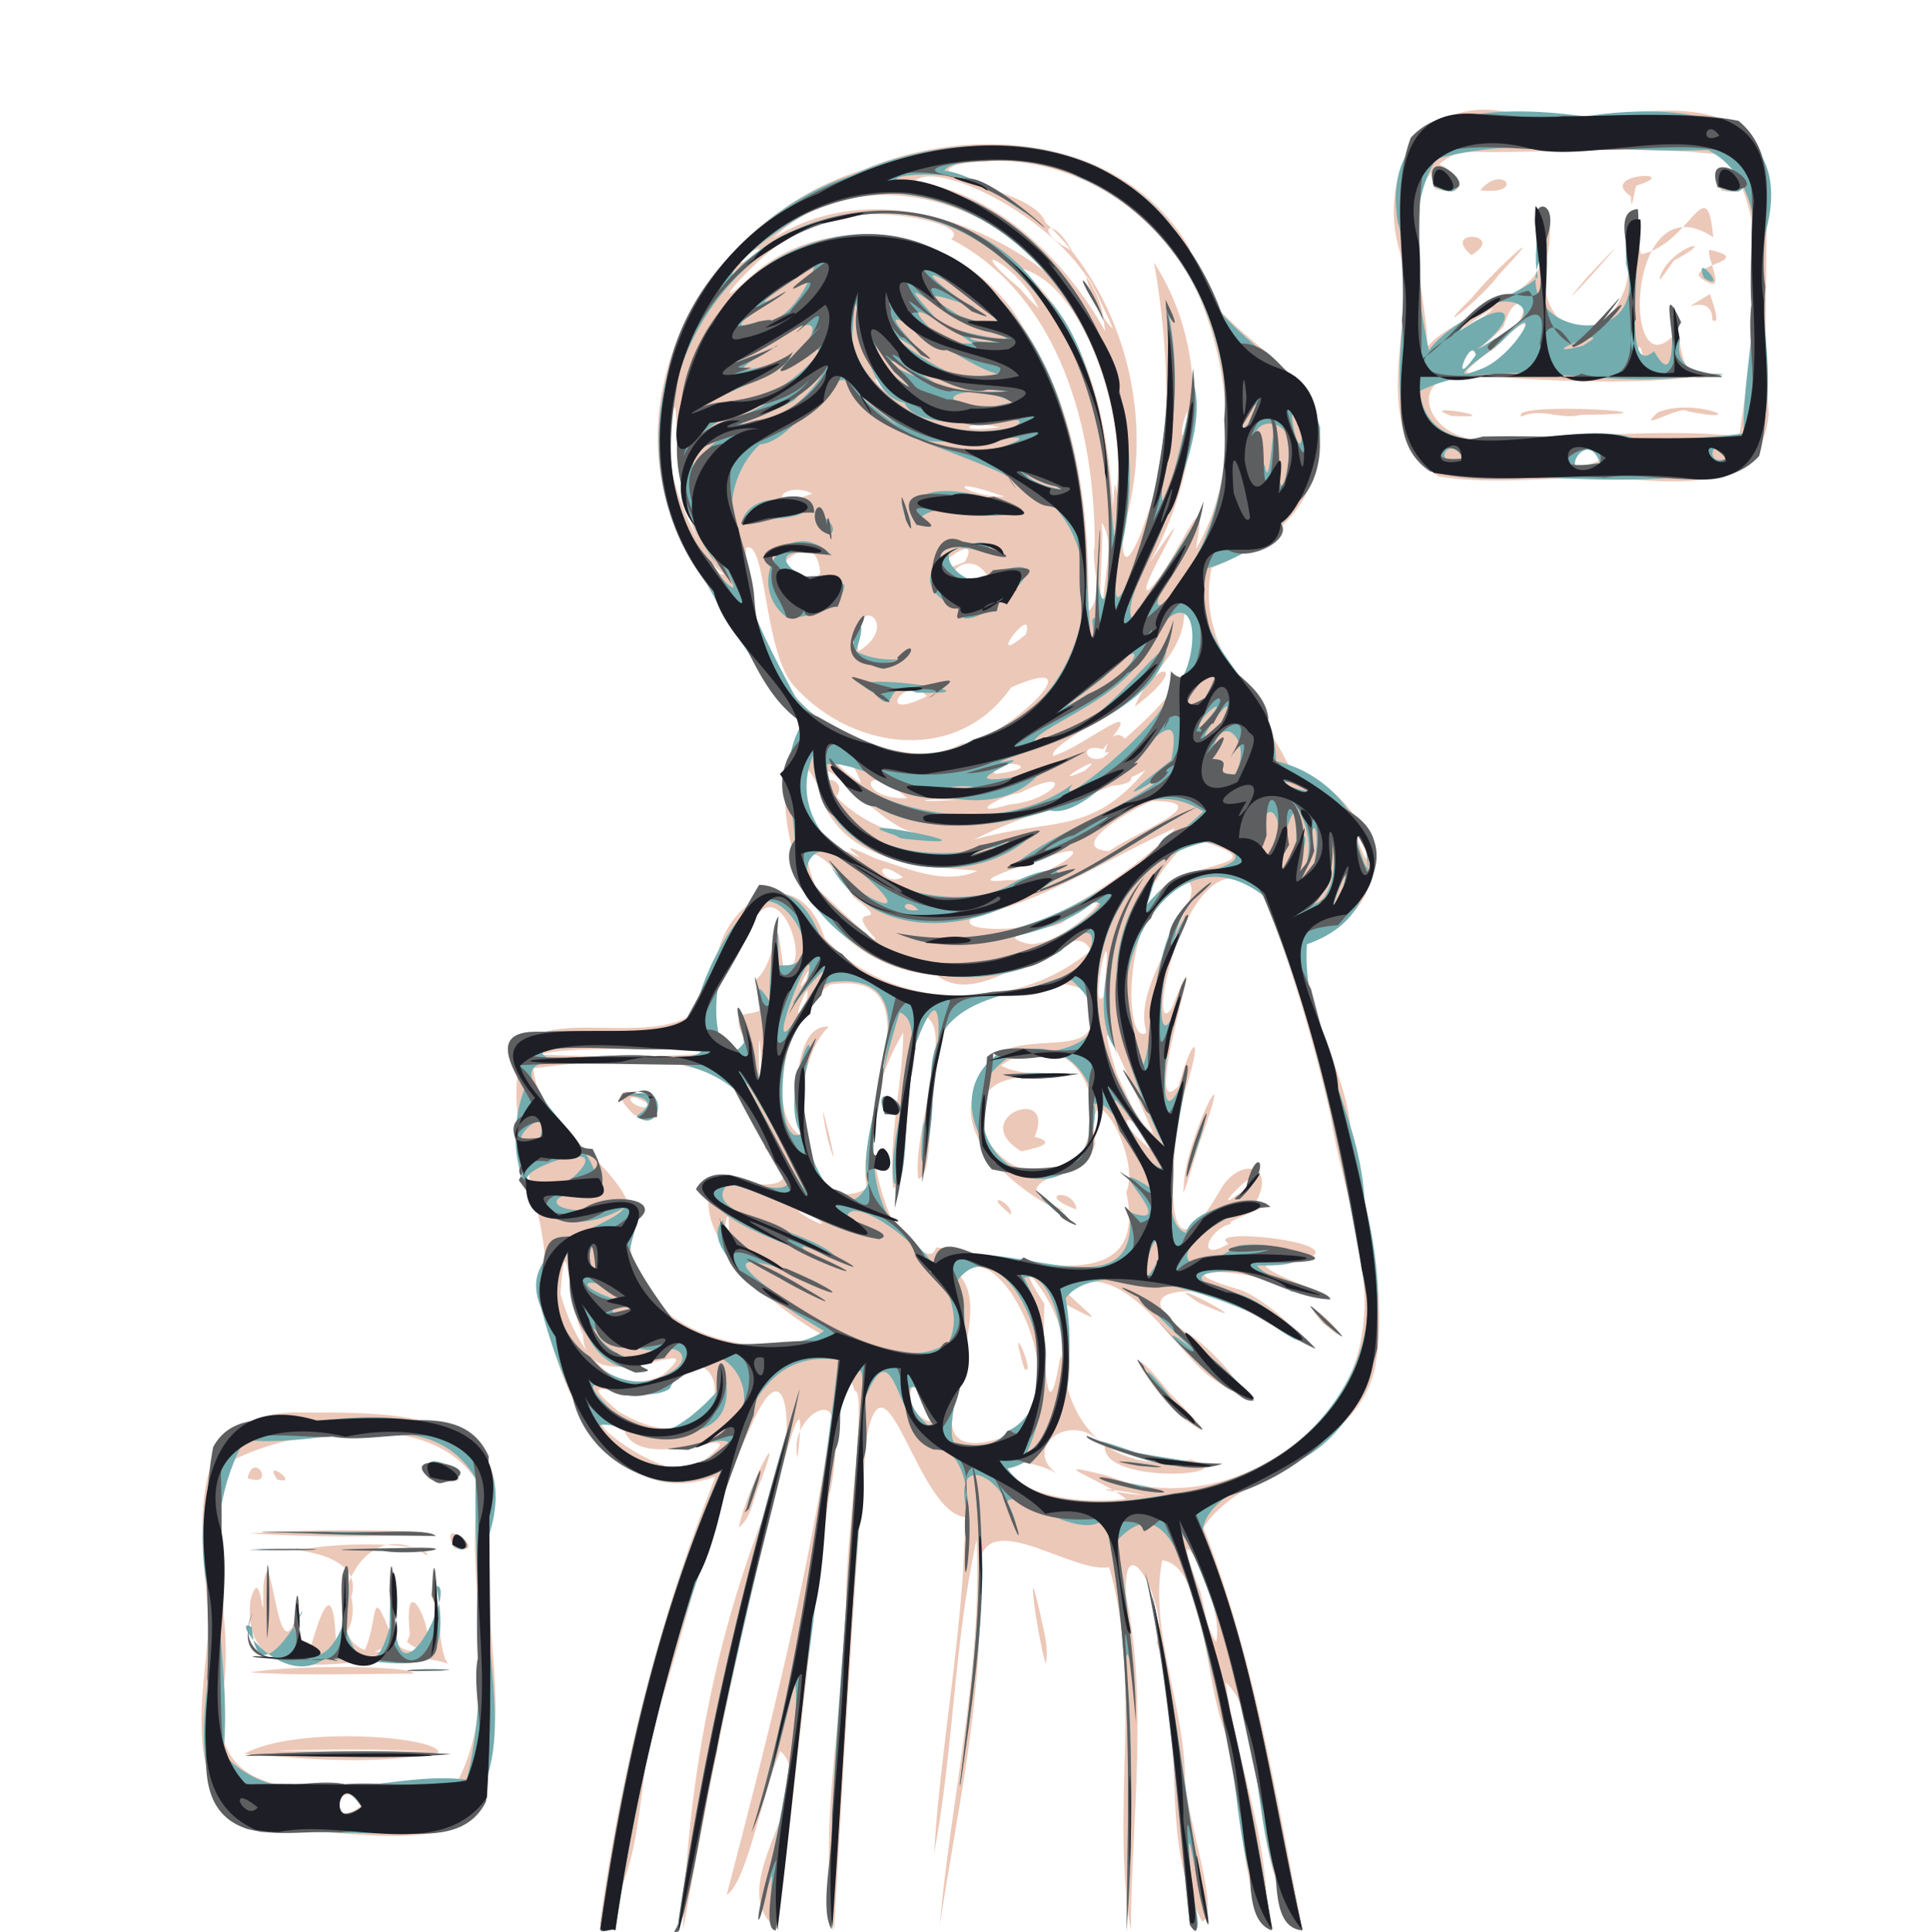<svg xmlns="http://www.w3.org/2000/svg" width="200" height="200.143" viewBox="0 0 52.917 52.954"><path d="M-1977.958 1626.406c.579-4.2 1.604-8.35 3.176-12.291-2.917 1.06-4.541-2.661-4.674-4.973.201-2.204-1.02-4.016-.743-6.163-.08-2.628 5.51.567 5.451-3.101.348-1.718 2.293-2.637 2.957-.525 1.819 2.027 5.259 2.072 7.29.34-.47-1.129-2.827 1.772-4.207.686-2.73-.203-4.269-2.694-4.164-5.22.089-1.276 1.016-1.733-.389-2.575-.973-2.06-2.75-3.773-3.051-6.096-.465-3.65 2.132-7.14 5.575-8.196 3.016-1.294 7.164-.922 8.955 2.153.319 2.545 3.79 2.96 3.55 5.499-.196 1.905-1.571 2.666-2.95 3.267-.466 2.172 1.362 3.784 2.155 5.497 2.344.716 3.333 3.889.473 4.61-.395 1.621 1.09 3.545 1.193 5.363.386 2.08 1.027 4.229.68 6.347-.413 2.452-3.867 3.001-4.72 4.494 1.38 3.542 1.998 7.31 2.712 11.026-1.57-1.776-.864-5.652-2.102-6.79.31 2.207 1.21 4.364 1.122 6.606-.902-1.49-.563-3.55-1.14-5.242-.571-1.376-.55-4.596-1.728-4.708-.364 1.931.62 3.987.627 5.993.056 1.118.992 3.767.467 3.904-1.232-2.315-.385-5.175-1.244-7.65.37-.925-.938-3.386-.84-1.302.614 3.035.146 6.134.133 9.197-.564-3.284.326-6.75-.594-9.957-1.092.21-3.836-2.032-3.55.47.092 3.14-.627 6.271-1.1 9.374.315-3.535 1.167-7.033 1.014-10.6-.624 2.837-.626 5.764-1.167 8.614.19-3.086.818-6.136.853-9.233-1.312-.107-2.18-4.88-2.706-2.162-.375 4.492-.63 8.992-.886 13.491-.461-3.07.325-6.157.328-9.239.015-1.546.58-5.64.238-5.549-.43-1.425-.46 2.22-.699 2.832-.537 3.966-.939 7.95-1.419 11.922-1.6-1.182 1.243-3.82.078-4.88-.498 1.146-.905 3.576-1.471 3.944 1.064-4.084 2.118-8.192 2.773-12.366.596-1.68-1.106-.801-.832.388.36-2.989-.682 1.218-.875 2.097-.887 3.588-1.615 7.214-2.265 10.853.125-4.058.872-8.133 2.424-11.892.672-1.073.574-4.553-.565-1.917-1.211 2.576-1.713 5.416-2.644 8.092-.495 1.83-.266 4.043-1.499 5.568zm16.902-7.755c.27-1.22-1.529-4.195-.43-1.369.125.459.162.962.43 1.369zm-2.477-3.925c-.588-.501-2.45-1.127-.481-.628 2.558 1.043 5.666-.462 6.71-2.955.865-2.29-.28-4.675-.622-6.963-.474-2.031-1.05-4.044-1.835-5.978-1.957-2.278-3.313 4.165-2.524 3.098 1.292-3.216-.975 3.378.203 2.103.419-1.515.67-1.357.167.144-.384 1.498-.777 5.804.989 2.682.529-.893 1.558-.676.931.413 1.134-.169-1.058.543-.619.535-.629.113-1.058 1.109-.101.557-.81-.53 4.233.063 1.638.528-2.361-.145 3.05 1.372.32.846-.792-.67-4.332-.884-1.635-.112 1.062.402 2.65 2.254.673.776-.744-.937-4.394-1.154-2.14.408.763.396 2.564 2.605.614 1.185-1.089-.874-2.392-3.372-3.965-2.357.64.663 1.281 1.043.036.392-.509 2.36.61 4.79 3.404 4.25 1.665.432-2.394.717-2.34-.371-.89-1.049-2.288.03-1.33.74-.925-.504-2.07-.338-.652.448.8.306 1.722.364 2.56.26zm1.855-2.014c-1.074-.638-2.33-2.982-.658-.894.042.054 1.451 1.44.658.894zm3.533-2.812c-.842-1.019.752.381.39.307zm-3.39-.553c-1.371-.896 1.709.713.379.168zm-.407-3.185c0-1.207 1.498-4.161.477-1.322-.057.093-.59 2.016-.477 1.322zm-1.042 8.48c-1.053-.244-1.835-.217 0 0zm-12.055-1.018c1.466-1.169-1.756.512-2.24-.762-2.038-1.042 1.516 1.978 2.24.762zm7.984-.533c2.599-.801.014-5.937-1.03-4.479 1.17 1.291-1.782 5.268 1.03 4.48zm.74-1.933c-.518-1.728.37.285 0 0zm-9.137 1.496c1.395-.748.251-2.523-.723-1.006-.677.703-2.827-.65-1.26.69.578.332 1.327.652 1.982.316zm6.492-.201c-.495-1.874-.87.195.27.177zm3.618-1.55c.511-1.095-1.723-3.534-.425-1.523-.036.87.028 3.894.425 1.523zm-10.882.426c1.5-1.34-2.134.912-2.193-1.114-.421-.752-.45-3.332-.617-1.114.33 1.21 1.269 2.988 2.81 2.228zm-1.683-.288c-1.1-1.143.611.149 0 0zm.207-.555c-.47-.904-.73-.74 0 0zm6.14-.112c-1.548-.715-4.282-3.138-3.146-4.49.906.285 2.667.516 1.287-.763-.454-3.036-4.185-2.452-6.354-2.198.106 1.84 3.232 2.93 2.643 4.698.169 2.48 3.077 3.28 5.221 2.77l.35-.017zm-5.45-6.168c-1.33-1.304 1.477-.249.322.03zm.51-.218c-.924-.663-.715.117 0 0zm7.758 3.846c1.804.117 5.927 1.717 5.221-1.516.453-.98-1.155-3.686-.85-1.318-.267.975-2.85.92-.868 1.813-.236.118-3.517-1.847-2.258-3.603.47-1.922 3.914.084 2.817-2.43-1.02-.514-2.278.202-3.385.486-1.18.986-.556 4.589-1.16 4.685-.167-1.336 1.043-4.178.15-4.467-.596 1.27-.303 4.577-.837 4.73-.135-1.41.285-3.041.276-4.27-1.099 1.851-1 3.597-.26 5.234.182.19 1.034 1.243 1.155.656zm2.064-.898c-.848-.666.038-.378 0 0zm1.795-.143c-1.202-.432-.07-.62 0 0zm-9.538.659c.046-1.181-.232.27 0 0zm2.448-.391c-1.44-.684.579.498 0 0zm1.353-.847c-.46-1.668 2.096-6.07-1.024-5.585-1.195.808-1.803 3.466-.817 4.137-.194-.956-.164-3.075.786-2.982-1.258 1.171-.901 5.46 1.055 4.43zm-1.105-1.434c-.424-2.143.529 1.849.023.105zm11.454 1.455c.66-.953-1.3 1.028 0 0zm-14.53.219c.68-.733-.68-.179 0 0zm9.925-.986c1.158-1.771-.305-3.918-2.074-2.623.707.44 3.152.12 1.088.347-3.117-.34-1.31 3.686.986 2.276zm-1.52-.268c-1.521-.916.97-1.874.367-.4.752.198-.194.353-.367.4zm3.57-.032c-.467-1.175-1.258-1.033 0 0zm.051-.453c-.443-.96-1.843-4.408-1.008-1.645.276.566.503 1.248 1.008 1.645zm-10.757-2.05c-.099-1.762-.063 1.798 0 0zm-.501-.636c-.576-1.15 1.124-.01.326-1.504.74-.574.496-2.493.788-.358.887.188-.176-2.99-.945-1.005-.898 1.23-1.671 3.223-.043 3.273zm-.72.464c-1.408-.131-4.446-.153-4.81.056 1.602.06 3.211.088 4.81-.056zm11.763-.656c-.359-1.345 1.752-3.676 1.154-4.03-1.809.31-1.795 4.569-1.137 4.145zm-9.297-.779c.19-.946-.605 1.157 0 0zm8.139-.096c.36-3.061-.44.554 0 0zm-8.17-.424c.335-.85-.406.555 0 0zm6.146-1.02c1.071.042 3.03-2.106.936-.613-.185.205-2.148.339-.936.613zm-4.245-.17c-.975-1.066.643-.18-.585-1.122-.388-.878-1.758-1.984-1.029-.283.197.212 1.839 1.77 1.614 1.405zm3.919-.289c1.538-.278 4.027-2.272 4.313-2.72-1.847.835-3.552 1.99-5.552 2.444-.436.388 1.075.339 1.239.276zm3.654-.556c.179-1.362 3.977-1.014 1.277-1.844-.54-.06-1.996 2.299-1.277 1.844zm-6.799-.819c-.932-.656-.559.3 0 0zm2.872.081c1.06.056 2.939-1.357.866-.544-.298.097-2.204.692-.866.544zm-.827-.257c-1.475-.13-3.869-.157-4.368-2.307-.918-1.87-.38 1.799.823 1.786.993.526-.89-.58.754.186.871.268 1.895.75 2.791.335zm10.675-.462c-.637-1.387.065.624 0 0zm-7.074-.074c.846-.579 2.993-1.358 1.22-1.376-.31.06-2.515 1.28-1.22 1.376zm-3.7-.315c2.144-.613 3.197-.096 4.703-1.9-1.476.765-3.215 1.137-4.703 1.9zm3.751-1.476c.32-.61 1.084-.063 0 0zm-5.408 1.266c-.976-.124-3.149-2.939-2.098-.951.463.491 1.434 1.078 2.098.95zm-2.102-.993c-.837-.646.355-.524 0 0zm4.737.237c1.29-.109 1.874-1.116.279-.317-.54.073-1.54.69-.28.317zm-2.808-.174c-1.282-1.138-1.378.066 0 0zm1.326.053c-.864-.068-1.35.084 0 0zm-2.588-.462c-.568-1.57-1.63-1.061 0 0zm3.674-.252c1.8-.235-.472-.494 0 0zm2.454-.089c.79-.65-1.236.55 0 0zm.508-.361c1.044-.924 3.418-2.75 2.202-4.24.354 2.194-3.803 3.789-3.57 4.193.792-.207 2.753-1.872 1.362-.181-.689-.186-.485.424.01.228zm.048-.138c.207-1.052 1.16-.051 0 0zm.818-1.258c.545-1.366 1.609-1.196 0 0zm-4.739 1.013c1.016.01 3.869-2.636 1.35-1.542-1.462 2.113-4.313 1.734-5.894.024-.91-.871-.802-4.133-1.377-3.846-.022 2.624 1.356 5.215 4.18 5.563.58.126 1.212.09 1.741-.2zm-.959-1.3c-.552-.652-1.516.757 0 0zm-1.882-1.227c1.264-.775-.233-1.755 0 0zm4.596-.467c.274-.948-1.215 1.008 0 0zm2.087-.364c.024-1.38.386-2.084-.01-2.704.057.868-.115 1.96.01 2.704zm-.2-2.098c0-3.14-.937-6.808-3.937-8.372.66-.488-3.001-1.122-3.895-.28-.836-.01-3.359 2.94-1.534 1.242 2.266-1.958 5.958-1.126 7.391 1.43 1.525 2.288 1.848 5.135 1.793 7.823.49-.505.05-1.245.183-1.843zm1.486 1.234c.739-.674 1.695-3.338 1.29-1.121 1.138-1.92.986-4.484.23-6.545-.985-2.728-3.91-4.56-6.806-3.976-1.046.373 2.142.65 2.443 1.572 2.228 2.084 3.056 5.535 2.135 8.422-.148 2.39 1.2-1.613 1.096-2.47.226-1.515-.052-3.756-.248-4.848 1.616 2.517 1.275 5.703-.113 8.222 1.733-2.567-.528 1.012-.028.744zm-11.661-.433c-1.392-.961-1.233-4.424-1.336-4.574-.816 1.438 1.166 4.888 1.335 4.574zm2.65-.025c-.132-1.515-1.633.359-.988-.183.276.132.742.567.987.183zm4.582.081c-.611-.994-1.745.577 0 0zm-.615-.388c.585-1.07-1.664.735 0 0zm4.148-1.89c.302-2.178-.934-5.765-2.621-6.148 1.884 1.65 2.378 4.175 2.535 6.557 0 .155.027-1.107.086-.41zm-3.053.113c-1.8-.65-1.127-.01 0 0zm-5.28-.09c-.823-.402-1.377.527 0 0zm10.28-2.262c-.32.759-.022 1.015 0 0zm-5.14.44c-.998-.197-1.25.186 0 0zm-2.72-.693c-.392-.937-1.316-.824 0 0zm5.558-2.586c-.923-2.027-.266.146.26.58l-.088-.211zm.02.41c-.205-2.34-4.574-4.616-5.201-3.856 2.429.308 4.314 2.417 5.23 4.1zm-1.792-.38c-.506-1.19-2.267-2.028-.51-.545l.268.307zm.184-1.012c-1.748-2.148-5.336-2.974-7.46-.92 2.367-1.491 5.33-.692 7.46.92zm-8.31-.249c.865-.522.347-.49-.104.01zm9.027-.34c-.576-1.061-1.085-.5 0 0zm-22.232 43.373c-2.264-.972-1.537-3.793-1.423-5.723-.122-2.15-.931-5.743 2.35-5.792 2.062.025 6.304-.25 5.381 3.104-.425 2.647 1.052 6.33-.949 8.272-1.724.552-3.585-.063-5.359.139zm2.747-.729c-.582-1.006-.963.782 0 0zm2.644-.654c1.296-2.514.14-5.446.595-8.127-1.139-2.133-4.991-1.596-6.775-.682-.97 2.144.261 4.54-.344 6.772-.035 3.454 4.385 1.71 6.524 2.037zm-5.844-.77c1.402-.788 5.337-.473 5.326-.04-1.738.366-3.588.177-5.326.04zm4.07-.103c-1.136-.055-5.024.04-1.93.02h3.188c-.419-.01-.838-.013-1.257-.02zm-3.898-2.13c1.147-.216 4.47-.19 4.473.034-1.49 0-2.984.064-4.473-.034zm5.432-.23c-1.687-.676-5.738 1.297-5.434-1.74.325-1.216.349 1.29.357-.42.225-1.66.4 3.148 1.02.401-.67 1.876 1.762 1.649 1.39-.08.551-1.811-4.27-1.196-1.252-1.312.979-.2 3.39-.185 3.335.179-2.159-1.524-3.308 2.933-1.174 2.625.407-.631.026-3.39.296-1.195-.559 1.908 1.939 1.291.982-.323.184-1.686.096 1.566.48 1.865zm-3.822-.323c.283-.97.638-2.128.73-.396-.014.352-.432.64-.73.396zm1.498 0c.424-.878.15-2.023.766-.423.158.267-1.111.666-.766.423zm1.263-.484c-.26-2.545 1.287 1.284-.08.2l.049-.122zm1.212-2.37c-.52-1.032 1.114.261 0 0zm-5.595-.403c1.46-.12 4.513-.117 4.912.012-1.635.107-3.277.084-4.912-.012zm4.91-1.497c-.677-1.143 2.105.357.063.03zm-4.16.02c-.449-.637.672.165 0 0zm-.817-.037c.172-.784.805.28 0 0zm21.883 5.087c-.246-.811-.595-3.451-.099-1.132.085.369.178.752.099 1.132zm-8.414-3.734c.21-1.08 1.415-3.355.504-1.028-.128.356-.192.772-.504 1.028zm19.193-28.81c-2.028-1.374-.6-4.13-1.06-6.129-.715-2.304.805-4.598 3.356-3.748 2.104.394 5.792-1.275 6.668 1.423.084 2.245-.094 4.487.083 6.733-.231 2.687-3.514 1.615-5.314 1.76-1.242.043-2.503.152-3.732-.04zm4.566-.536c-1.235-.935-1.47.866 0 0zm3.67-.572c.332-2.396 1.07-5.89-.458-7.71-2.359-.285-4.813-.023-7.173-.089-2.165.847-.89 3.646-.925 5.353.825-.955 2.932-1.214 3.212-2.523-.527-1.107.342-1.731.113-.128-.604 1.732 1.141 3.3 2.05 1.171.404-.896-.052-3.348.492-1.059 1.364-.283 1.8-2.39 1.977-.467-2.386-1.597-2.52 4.217-1.093 2.69.147-1.882-.053 1.838.981 1.058-1.261.308-4.364.22-6.318.043-2.27-.254-1.428 2.045.444 1.732 2.248-.011 4.447-.298 6.698-.07zm-7.895-.556c-1.07-.388 1.734.097 0 0zm1.925.02c-.416-.441 5.139-.07 1.64-.05-.545.15-1.109-.205-1.64.05zm3.743-.117c.995-.422 2.69.34.807-.028-.161-.194-1.475.622-.807.028zm-5.106-3.138c.599-.744 2.327-2.31.736-.627-.366.545-2.02 1.899-.736.627zm6.596.604c.01-.89-1.298.052-.062-.71-.088-.192.375.935.062.71zm-3.45-1.15c2.334-2.498-1.587 1.88 0 0zm3.253.08c-.798-.399 1.512-.551.116-.851-.09.208.497 1.233-.116.85zm-1.224-.15c.325-.824 1.663-1.102.412-.429.01-.125-.561.852-.412.43zm-5.187-.556c-.863-.733.999-.601 0 0zm4.376-1.61c-.95-.649 1.495-.717.159-.297-.044-.045-.151.899-.159.297zm-5.374-.21c-.6-1.742 1.727.489 0 0zm1.24.043c.623-.747 1.265.145 0 0zm6.615.01c-.772-1.571 1.685.273 0 0zm-6.572 4.898c1.1-.536 1.857-2.14.367-.585-.232.142-1.358.967-.367.585zm4.418.035c.044-1.115-.382-.573 0 0zm-4.577-.42c-.13-.584-.764 1.102 0 0zm.525-.445c1.325-.564.615-1.678.237-.346-.125.176-1.149.982-.237.346zm-.822-.225c2.24-1.69-1.31.748 0 0z" style="fill:#ecc8b8;stroke-width:1" transform="translate(1994.4 -1573.64)"/><path d="M-1977.933 1626.448c.604-4.27 1.573-8.523 3.304-12.488-2.984 1.39-4.356-2.299-4.937-4.472-.763-1.81 1.94-2.165 2.276-2.742-2.416 1.372-3.506-1.246-2.722-3.276-1.463-3.216 4.35-.064 4.8-2.58.461-1.467 2.132-4.345 3.288-1.621 1.534 1.93 4.358 2.021 6.479 1.204 1.142-.237 1.427-2.144.13-.766-2.476 1.575-6.362.45-7.32-2.31.179-1.464-.57-2.65.27-3.993-1.59-1.604-2.724-3.798-3.719-5.87-1.08-3.758 1.386-7.903 5.042-9.09 3.044-1.41 7.458-1.155 9.226 2.089.467 2.238 3.047 2.884 3.611 4.822 0 2.017-1.52 3.449-3.218 3.895-.48 2.135 2.034 3.255 2.006 5.254 2.525.566 3.714 4.03.85 5.019-.152 2.395 1.487 4.607 1.579 7.063.654 2.52.7 6.036-2.118 7.249-1.518.63-3.205 1.335-1.822 3.102 1.055 3.127 1.543 6.4 2.233 9.618-1.412-1.983-.982-4.627-1.848-6.839-.196-1.205-1.275-4.088-1.493-4.011a65.91 65.91 0 0 1 2.5 10.85c-1.161-2.106-.802-4.646-1.574-6.887-.432-1.468-.975-5.707-2.704-3.749.334 1.078.592 4.507.5 4.23-.104-1.517-.318-1.553-.14-.058.116 1.672.081 5.292-.052 5.802.056-3.55.132-7.14-.594-10.636-.848.88-3.49-1.708-2.435.204-.309-1.41-1.899-2.192-1.288-.13-.428 2.836.654-1.734-.868-2.003-1.148-.375-1.135-3.482-2.002-1.33 0 2.97-.441 5.911-.54 8.89-.125 1.461-.249 5.218-.413 5.174.01-4.179.515-8.345.736-12.519.046-.907.49-3.689-.366-1.543-.6 2.462-.594 5.03-1.037 7.526-.26 2.345-.495 4.693-.82 7.03-.374-.912.215-2.429-.376-.717.423-1.881 1.087-5.012.902-6.136-.181.923-.971 3.883-.99 3.499 1.125-4.014 1.677-8.158 2.183-12.287-2.59-.353-2.876 2.827-3.36 4.648-1.375 3.52-2.18 7.257-2.753 10.994-.118-.108-.445.18-.406-.109zm15.759-11.873c3.177-.203 6.214-3.485 5.01-6.724-.583-3.288-1.297-6.582-2.606-9.667-2.663-2.038-4.782 2.568-3.289 4.671.405-1.033.098-3.95 1.748-4.884-.682.226-1.244 2.272-.512.757-.843.773-1.055 4.94-.117 1.953-.46.727-.932 4.916.097 2.27-.142 1.287-.961 4.143-.042 4.484.338-1.073 3.318-.877 1.11-.394-1.641.87-1.297 1.82.31.745 1.274-.203 2.668.6.526.539.371.53 2.94 1.026.928.71-.609-.836-4.038-.6-1.56.038 1.119.23 2.929 2.282.84.728-1.456-.74-4.596-1.715-5.451-.576.32 1.76-.053 4.402-1.599 4.668 1.009 1.368 3.177.904 4.607.682zm-.92-.081c-2.185-.469.746-.112.367.044l-.368-.044zm-.153-.688c-1.241-.304 1.836.222 0 0zm1.05.01c-.911-.028-3.434-1.212-1.042-.354.676.13 3.293.475 1.043.353zm.343-1.263c-.925-.644-1.683-2.229-.419-.56.104.146 1.486 1.307.419.56zm1.209-.814c-.549-.296-2.555-2.327-1.033-1.09-.852-.798-2.362-2.308-.54-.754.097.256 3.004 2.47 1.573 1.844zm2.573-1.828c-1.225-1.309 1.361 1.105 0 0zm-2.169-3.684c.821-1.684-.389.85 0 0zm-1.63-.335c.254-1.488.934-2.407 0 0zm-13.068 7.708c1.983-1.14-2.712.27.016-.488 2.152-.747.04-3.842-1.114-1.406-.994.635-3.234-1.037-1.413.783 1.236 1.563 3.152-1.391 2.968-.916.251 2.94-5.525-.187-2.741 1.886.669.434 1.571.53 2.284.141zm8.685-.128c1.663-1.117.96-5.186-.067-4.806.772 1.436.746 3.34.067 4.806zm-.533-.595c2.142-1.006-.035-5.914-1.36-4.136.593 1.465-.394 3.783-.105 4.432.486.146 1.141.168 1.465-.296zm-2-.208c-.51-1.789-1.178-.852-.166.04zm-7.646-1.225c1.58-.546.27-1.407-.516-.288-1.797.063-1.863-3.134-1.895-3.134-1.208 1.336.821 3.94 2.411 3.422zm0-.792c-.648.034-2.141-.582-1.91-1.067.15.754 1.151 1.72 1.91 1.067zm8.043-.215c.876-1.745-2.575-4.185-2.769-3.478 2.067 1.505-2.467-.778-3.276-.863-.935.907 2.593 1.252 3.048 2.13-1.171-.618-1.448-.509-.202.085-.932-.57-4.062-1.285-3.209-2.455.987.177 2.934.966 1.5-.689-.57-2.498-3.114-2.696-5.185-2.377-3.491-.427.975 2.318.37 3.452-2.19.236-.36.988.705.265 1.26.216-.59 1.873.786 2.49.75 1.709 3.75 1.858 4.82 1.127-1.127-.656-3.54-2.208-2.775-3.045.114 1.127 4.492 2.398 1.662 1.353-2.89-.909 1.08 1.603 1.994 1.908.797.379 1.759.62 2.531.097zm-4.602-1.746c-2.382-1.378 2.657 1.3.253.146zm-3.962-4.454c1.188-.792-1.571-.473.341-.652.494.24.21 1.073-.341.652zm-.062 5.244c-.938-.074-.626.363-.01.01zm-.2-.276c-1-.666-1.688-.407-.266.075l.267-.075zm14.57-1.022c.1-1.75-.838 1.57 0 0zm-15.427.224c.065-1.242-.393-.17 0 0zm9.258-.096c1.587-1.109 5.684 1.61 5.388-1.446 1.572.578-1.114-1.742.585-.655-.346-1.09-1.877-3.932-1.687-1.11-1.556 2.517-4.735-1.158-2.4-2.639 1.411.255 3.686-.335 1.915-1.95-1.88.407-4.149.501-3.825 3.107.06 1.094-.451 3.057-.252.879.382-1.07.815-4.965-.229-2.164-.383.971-.07 3.885-.568 3.743-.252-1.375 1.1-4.338.153-4.685-.538 1.778-1.12 4.033-.335 5.536.35.467 1.03.973 1.255 1.384zm3.474-1.37c-1.477-1.249.835.42.026.027zm-4.798-2.764c-.5-1.174 1.208.14 0 0zm-.456 1.904c-.483-1.673 2.122-5.876-1.013-5.523-1.581.531-1.631 4.662-.818 4.157-.66-.9.616-3.87.094-1.593-.565.963.829 4.738 1.737 2.959zm-1.715.207c-.378-.854-1.772-3.364-1.611-2.884.547.916 1.074 2.125 1.61 2.884zm-6.4-.354c1.699-1.543-3.334.422-.164.085l.117-.06zm16.17-.266c-.472-.982-2.122-3.093-.788-.93.193.352.365.793.789.93zm-2.485-.119c1.798-1.724-.567-4.485-2.237-2.448-.792 1.484.546 3.459 2.236 2.448zm-1.852-2.444c1.27-.172 2.522.12.514.09zm4.403 1.977c-1.141-2.273-2.176-5.345-.235-7.499-.267 1.327-.639 1.053.367.27.716-.318 2.996-.582 1.05-1.138-2.892.576-3.771 4.373-2.397 6.696.327.598.653 1.257 1.215 1.67zm-.7-1.344c-.96-1.74.754 1.169 0 0zm-.662-1.373c-.842-1.194.333-4.06.486-4.199-.612 1.27-.77 2.83-.486 4.2zm-15.747 2.444c.312-1.161-1.336.577 0 0zm6.096-2.38c.21-.4-.543-2.497.192-1.335-.06-.862.287-3.137.234-.999 1.903.221-.56-3.448-.967-.767-1.127.804-.823 4.044.025 2.898-.25-2.469.628 2.68.517.588v-.383zm-3.105.153c.924.285 2.313-.32.588-.183-.747.036-4.238-.21-3.394.226.936.039 1.87-.106 2.806-.043zm4.469-1.749c1.133-1.848-1.488 1.686-.133-.329.406-1.942-1.735 3.591.08.413zm4.947-.895c.823.183 3.664-1.704 2.75-1.559-1.303 1.115-4.575 1.396-5.128.892 3.102.571 6.007-1.416 8.146-3.386-2.01-1.273-3.308 1.414-5.25 1.516 1.232-1.039 3.085-1.529 4.236-2.546-1.55.923-.816.379.135-.38.507-2.586-1.918 1.729-3.333 1.378-1.994.634-4.664.756-5.966-1.19 1.387 1.277 4.601 1.954 6.6.468-.65.879 2.282-1.474 2.57-2.33 1.036-.827.973-3.682-.448-1.648-.34 1.548-3.195 2.414-3.191 2.851 1.514.155 3.508-2.92 3.632-2.51-.397 1.94-4.578 2.9-4.537 3.042 1.29-.293-1.548.665.218.428.93-.128 2.523-.957.777-.048-1.718 1.737-4.792-.535-5.765-.324.267 2.839 3.682 2.734 5.603 1.967-1.958 1.802-5.957.671-5.978-2.214-1.112 2.628 3.181 4.675 5.33 3.585 1.212-.723 2.172-.472.46.3-1.724 1.03-4.193 1.105-5.3-.852.577.777 2.541 1.713.92.266-1.097-1.518-2.412-.21-.88.869 1.097 1.15 2.81 1.967 4.4 1.424zm1.298-1.919c1.193-.367 3.422-2 3.782-1.97-1.25.652-2.407 1.63-3.782 1.97zm-3.996-1.49c-1.865-.592 3.33.411.362.114l-.192-.024zm11.695 1.802c.703-.717.116-2.707.246-.74 0 .842-1.848 1.573-.246.74zm-11.04.257c-.346-.419-.625.075 0 0zm11.648-.633c.3-1.204-.7 1.579 0 0zm-.795-.646c.21-1.083-.142-1.462-.093-.083-.107.092-.501 1.078.093.083zm-.212-.01c.355-1.188-.994-2.522-.038-.695.062.135-.42 1.479.038.695zm1.668-.292c-.754-1.594.211 1.495 0 0zm-1.94-.322c.097-2.43-.885 1.91-.162.465zm-.767.344c.727-.936-.304-1.863-.137-.264-.312.01-.05 1.01.137.264zm-7.61-.11c1.437-.633-1.639.544 0 0zm8.722-1.578c-.268-.302-1.162-.36-.35-.084zm-9.199-.131c-.865-.094-.936.232 0 0zm7.155-.34c.522-.812-.31-1.804-.598-.687.748-.646-.907.544.598.687zm-7.165-.956c2.639-.562 4.009-4.33 2.271-6.33-1.578-1.493-4.048-1.504-5.573-3.117-.277-1.416-1.464 1.28-2.55 1.354-1.837 1.76-.028 5.036.99 6.952 1.122 1.235 3.318 2.049 4.862 1.14zm-2.732-1.29c-1.5-.713 4.015.096 1.164 0-.963-.436-.456.76-1.164 0zm-.066-.752c-1.111-.269.124-1.999-.418-.385.822.476 2.008 0 .506.41l-.087-.025zm-2.321-1.311c-1.204-.929-.028-2.915 1.227-1.708-2.208-.43-1.087.852.355.808.012.635-1.064.953-1.582.9zm4.714-.238c-2.304-1.048 1.274-2.43.79-1.51-2.145-.763-.546 1.64.578.413 1.651-.406-1.378 2.18-1.368 1.097zm-3.538-2.033c-.959-1.004.46-.285 0 0zm2.101-.385c-.441-1.44.438.593 0 0zm.286.12c-.773-2.067 4.817.02 1.478-.276-.876-.39-1.558.1-1.478.275zm-4.807-.025c.305-1.345 3.096-.262.898-.142l-.444.11zm13.153 5.459c.776-1.532-1.314 1.387 0 0zm-.585.138c1.11-1.166-.123-.285 0 0zm-3.074-.932c1.255-.41 1.919-1.986.432-.442-.52.406-1.62 1.196-.432.442zm3.225.103c1.325-2.233-1.57.953 0 0zm-3.014-2.194c.012-.97.186-3.13.084-.934.332 1.893.46-3.156.021-4.138-.548-3.078-3.052-6.413-6.508-5.979-3.795.387-6.358 4.882-4.86 8.338.12.806 2.225 3.076.924 1.085-.839-1.083-1.13-3.374.788-3.425-2.76-.465-.875 3.696-.77 3.652-2.363-2.983-.841-8.105 2.967-8.982 3.16-.793 5.732 2.042 6.49 4.84.648 1.972.582 4.072.738 6.107.197-.09-.07-.565.126-.564zm1.238-.318c.672-.828 2.386-3.927 1.108-1.254-.95 1.207-.79 1.856.168.36 2.169-3.559 1.115-9.194-2.979-10.868-.978-.623-3.506-.566-3.668-.173 1.143.094 3.617 2.195 1.302.527-.741-.735-4.276-.341-1.67-.102 4.272 1.125 6.296 6.272 5.115 10.289-.352 2.904 1.05-1.513 1.089-2.357.3-1.586.377-3.213.225-4.82.402 1.541.3 3.465-.095 5.146-.066 1.563.773-2.304.887-2.773.492 2.022-2.121 5.698-1.715 6.351zm-1.176-8.16c-.962-1.78.701 1.151 0 0zm.542 5.207c.486-3.984-2.562-8.705-6.918-8.351-1.326 0-3.698 1.91-3.63 2.217 2.222-2.463 6.677-2.303 8.519.544 1.727 1.573 1.82 5.744 1.949 6.648.06-.35.068-.704.08-1.058zm4.684-.938c.48-1.519-1.673-1.464-.635.045.164 1.06.279-2.934.373-.131.015.955.149.786.262.086zm-6.355.609c-1.282-.75-.914-.096.124.083l-.11-.073zm6.73-1.46c-.558-1.625-.066 1.087.01.033zm-16.617.16c1.068-.559 3.418-1.599.944-.684-.333.2-.66.416-.944.683zm8.38.226c1.886-.684-2.16.276-2.671-.425-.868-.84-1.809-1.417-.355-.301.892.723 1.922.998 3.026.726zm.379-.572c.801-.54-2.557.405-3.034-.649-1.503-.252-1.24-4.61-1.438-1.726.43 1.842 2.735 2.876 4.472 2.375zm6.395-.064c.609-.931-.059-.5-.194.16zm-13.402-.113c1.168.053 2.63-2.51.97-.56-.234.22-2.463.965-.97.56zm-.828-.515c1.282.394 3.856-2.603 1.469-.886 1.254-1.17 1.01-1.692-.437-.615-1.464.644-1.01.507.198.038-1.438.773-.865.722.487.265-.302.555-4.3 1.873-1.717 1.198zm7.766.034c-1.315-.697-2.63.12-.497.1zm-2.653-.35c.385-.76-1.797-1.112-.065-.381.175-.047.208.61.065.382zm1.964 0c-1.088.1-3.47-1.492-1.321-.105.214.17 2.892.215 1.32.106zm-2.566-.5c-.867-1.573-.453-.013.426.43l-.207-.22zm2.848.071c-1.123-.265-4.167-2.811-2.084-.585-2.145-1.458 1.437 1.585 2.084.585zm-.661-.816c-.75-.56-2.388-1.559-.942-.188.067.291 2.069.1.942.188zm.62-.066c-1.127-.28-.76.048 0 0zm-.183-.268c-1.062-.181-3.087-2.15-1.376-.267.159.255 2.897.711 1.376.267zm-6.362-.281c1.072.202 1.755-1.956 1.515-1.484-.451.228-2.23 1.505-.735.65-.186.192-2.075 1.237-.78.834zm6.407-.179c-.883-.915-2.68-1.74-.75-.359 1.302.593-2.196-.888-.175.335.058.069 1.574.553.925.025zm-8.578 44.056c.718-4.955 1.876-9.839 3.327-14.628-1.125 4.761-2.294 9.52-3.168 14.332-.038.14-.428 1.128-.159.296zm14.023.065c-.343-3.228-.53-6.485-1.227-9.663.88 3.142 1.062 6.42 1.739 9.603-.336-.853-.673-3.61-.477-1.256-.106.15.487 1.866-.035 1.316zm-25.854-2.632c-2.241-1.497-.484-4.588-1.117-6.777-.337-1.932.155-5.343 2.876-4.364 2.275-.382 5.943-.18 4.865 3.147-.563 2.546 1.57 7.176-1.686 8.104-1.634.05-3.32-.03-4.938-.11zm3.15-.584c-.585-1.346-1.288.897 0 0zm2.876-.761c.672-2.692.168-5.528.248-8.257-1.29-2.218-4.287-.77-6.334-1.064-1.498 2.664-.293 5.749-.586 8.61 1.674 1.863 4.52.42 6.668.712zm-5.908-.69c1.417-.07 4.477-.169 4.855.032-1.618.064-3.238.017-4.855-.033zm4.461-2.325c.865-.068 1.35.084 0 0zm-2.463-.291c-1.186.835-2.635-1.252-1.978-.875.153 2.346 2.05-1.666 1.141-.04.602 2.033 1.839-.309 1.445-1.4-.472 1.083.588 3.721 1.189 1.438.01-1.19.097-1.877.146-.294.024 2.69 1.71-.852 1.136-.833.56 2.977-1.078 1.925-3.08 2.004zm-1.572-1.657c.075-2.156.044 2.507 0 .02zm3.191-1.31c-2.796-.074 3.259-.082.203.02l-.13-.013zm-3.152-.05c3.127-.019-1.54.075 0 0zm5.05-.118c.081-.795.678.544 0 0zm-4.068-.318c-2.363-.03 3.501-.096 3.274.055-1.091.01-2.184.01-3.274-.055zm3.427-1.515c-.393-1.234 1.987.487 0 0zm14.565 8.341c.34-2.88.768-5.805.327-8.7.624 2.917.066 5.897-.325 8.804l-.01-.103zm-5.852-7.511c.219-.965.652-1.415 0 0zm18.728-28.426c-1.632-1.915-.223-4.58-.874-6.808-.547-3.321 2.87-3.215 5.132-2.917 2.31-.355 5.8-.224 4.98 3.062-.496 2.13.679 4.571-.546 6.498-2.554.708-5.533.258-8.239.24zm4.668-.212c-.363-1.117-1.347.676 0 0zm3.462-.13c-.35-.765-.64.238 0 0zm-7.212-.01c-.427-.733-.913.317 0 0zm7.689-.685c-.07-2.389 1.342-6.557-.983-7.77-2.454.117-5.142-.408-7.443.25-.935 1.457-.484 3.918-.206 5.246.737-1 2.71-1.624 2.984-2.018-.2-.822.266-2.71.254-.841-1.5 2.375 2.913 3.178 2.17.49-.051-1.236.379-1.713.287-.194.028.987-.294 3.264.48 2.585.907 1.648.185-2.968.712-.314-.33 1.425 2.392.81.481.963-2.487.472-5.466-.633-7.625.447.344 2.495 4.11.673 5.9 1.297.998.015 2 0 2.989-.14zm-1.088-4.255c-.321-.796.718.427 0 0zm-7.405-2.514c-.219-1.5 1.461.685 0 0zm7.78.018c-.177-1.45 1.596.643 0 0zm-6.482 4.983c.918-.327 1.922-2.167.523-.714-.25.215-1.722 1.204-.523.714zm-.15-.381c-.13-.584-.764 1.101 0 0zm.525-.445c1.997-.978-.33-1.598-.95-.219 1.475-1.014 1.595-.329.466.505l.114-.051.37-.235zm2.402.196c1.17-.683-1.614.404 0 0z" style="fill:#72acae;stroke-width:1" transform="translate(1994.4 -1573.64)"/><path d="M-1977.933 1626.448c.605-4.274 1.572-8.522 3.304-12.488-1.783.927-4.087-.512-4.128-2.526.01-.995-1.158-1.712-.786-2.84.12-1.506.508-.843 1.657-1.188.636-.159 1.605-1.131.097-.575-1.232.785-1.795-.036-2.386-.84.485-.795-.852-1.52.43-1.891-.104-.553-1.581-2.142-.014-2.178l3.999-.036c.753-1.315 1.395-2.692 2.174-3.99 1.057.01 1.383 1.425 2.281 1.895 1.072 1.193 2.638 1.282 4.118 1.037 1.178-.081 2.823-.355 2.91-1.798.011-.242-1.295 1.018-1.964 1.118-1.824.52-4.146.352-5.356-1.316-.718-.498-1.834-1.879-.648-2.423-1.06-.638-.873-2.21.17-2.768-1.596-.793-1.8-2.67-2.88-3.925-1.217-1.507-1.614-3.441-1.22-5.322.331-2.885 2.645-5.071 5.299-5.967 1.992-.9 4.46-1.14 6.483-.25 1.937.921 3.262 2.907 3.746 4.904 1.005-.21 1.4.812 1.752.878 1.012 1.033.994 3.493-.677 3.82 1.15.49-.878 1.55-1.35.743-.655.81-.51 1.73-.211 2.69.076.744 1.378 1.109 1.507 2.104-.205 1.362.357 1.17 1.215 1.91.388.439 1.459.639 1.689 1.468.293.886-.468 1.705-.994 2.307-1.334.093-1.32.582-.74 1.746.828 3.218 1.967 6.51 1.818 9.854-.574 2.391-2.751 3.913-5.087 4.277 1.628 3.665 2.192 7.76 3.03 11.677-1.026-.104-.53-2.01-.952-2.817-.677-2.792-1.087-6-2.5-8.375a65.841 65.841 0 0 1 2.611 11.191c-.855-.314-.43-2.017-.799-2.89-.522-2.839-.99-5.787-2.197-8.408-.999.792.01-.018-1.275.106.188 1.836.561 3.657.547 5.51-.027-.553-.333-3.335-.284-2.147.182 2.614.234 5.256.028 7.866.053-3.78.19-7.615-.583-11.335-1.08.102-2.186.033-2.898-.911.579 1.16.769 2.22.114.39-.336-1.215-1.313-1.246-.971.123.14 1.08-.172 3.048-.067.934-.147-.9.493-2.398-.886-2.42-1.067-.4-.618-1.87-1.096-2.364-1.275-.227-.494 1.862-.832 2.643-.361 4.277-.544 8.618-.873 12.865-.338-.625.076-2.147.022-3.099.284-4.14.53-8.284.88-12.42-1.058-.233-.424 1.72-.793 2.387-.728 4.367-1.024 8.79-1.633 13.171-.52-.022.36-2.994-.154-1.498-.33 1.706-.495 1.53-.053-.084.513-1.86.717-4.026.885-5.786-.424 1.473-.83 3.572-1.342 4.684.936-3.006 1.414-6.067 1.88-9.144.2-1.265.4-2.534.5-3.812-1.324-.317-2.154.085-2.32 1.514-1.786 4.554-3.088 9.284-3.794 14.128-.09-.08-.493.151-.403-.109zm15.759-11.873c2.678-.337 5.443-2.423 5.247-5.352-.632-3.74-1.357-7.54-2.843-11.04-.654-1.2-2.686-.474-3.07.624-1.154 1.167-.508 3.124-.053 4.511-.115-1.121.097-2.748.55-4.004 0-.824 2.082-2.235.649-.996-.639.736-.873 2.098-.205.443.385-.36-.81 1.61-.676 2.333-.105 1.992.126.949.562-.42.48-1.01-.466 1.662-.45 2.211-.107 1.84.201 1.524.571-.037.25-.186-.4 1.906-.349 2.585.07.525-.241 2.985.269 2.256.303-.908 1.92-1.445 2.406-.964-1.139.048-2.162.756-2.637 1.815.688-.778 1.777-.33 2.612-.646-2.147.235-.797-.368.558-.01 1.924.439-.71.36-1.454.362.687.35 2.568.759 2.56 1.012-1.37-.041-2.708-1.373-4.055-.625 1.374.254 2.766 1.001 3.66 1.982-1.337-.598-2.78-1.929-4.322-1.679-.911.021-1.956-.54-2.78-.159.518 1.612.576 3.788-.743 4.99-1.53-.535-.608.38.254.814 1.172.342 2.55.26 3.739-.01zm-.92-.081c-1.522-.307-1.573-.577-.013-.088.677.05.972.244.012.088zm-.153-.688c-1.732-.307 2.118.187.047.01l-.047-.01zm1.05.01c-.622-.06-2.582-.712-2.395-.815 1.171.513 2.438.74 3.712.761-.424.15-.88.131-1.316.053zm.343-1.263c-.442-.116-1.853-2.282-1.182-1.456.045.39 2.582 2.455 1.182 1.456zm1.209-.814c-.583-.268-2.339-2.247-1.882-1.754.876.979 1.223.83.332.164-.11-.462-.675-.364-.994-.95-1.29-.656.618.068.933.646.692.763 1.628 1.425 2.235 2.181-.254.056-.416-.187-.624-.287zm2.573-1.828c-1.434-1.545 1.574 1.328 0 0zm-2.169-3.684c.294-1.332.784-.59-.17.281-.37.065.19-.21.17-.28zm-1.63-.335c0-.588.948-2.837.363-1.071-.105.254-.328 1.15-.362 1.07zm-13.068 7.708c1.266-.963.47-.57-.594-.218-1.625-.06.85.068 1.114-.727.715-.518.9-2.318-.38-1.863-.683.227-1.357 1.25-2.393 1.099-.857.028-1.49-1.455-.875.01.832.963 2.79 1.524 3.326-.016-.092-1.82.639-.359-.041.45-.812 1.437-2.87.532-3.494-.205.535 1.38 1.953 2.128 3.337 1.474zm8.685-.128c.591-.268.94-1.74.985-2.625 0-.868-.134-2.546-1.26-2.474.186.341.836 1.54.802 2.447-.028.917-.01 2.029-.81 2.644.027-.016.478.177.283.01zm-.533-.595c.215-.16.19.619.757-.957.169-1.308.1-3.252-1.507-3.565-1.617-.807-.339.255-.44 1.204.021 1.181.109 2.487-.754 3.426.441.286 1.621.478 1.944-.108zm-2-.208c-.151.205-1.035-2.656-.7-.995 0 .337.196 1.23.7.995zm-7.646-1.225c1.156-.087 1.138-1.806.248-.579-1.51.23.223.326-.787.401-1.353-.5-2.268-2.082-1.569-3.456-1.203.444-.626 2.443.317 3.017.512.576.994.974 1.791.617zm0-.792c1.2-.61-1.58.666-1.66-.78-.646-1.645-.212.632.609.858.276.252.775.065 1.051-.078zm8.043-.215c.882-.895-.495-1.628-.906-2.361-.19-.863-1.766-1.683-2.233-1.37-.19.285 1.887.727 1.232.9-1.645-.246-3.054-1.537-4.73-1.58-.21.814 1.755.879 2.353 1.472.565.219 2.771 1.373 1 .605-1.27-.654-1.655-.645-.25 0 1.738.797-.057.159-.764-.27-.87-.509-2.03-.87-2.631-1.597.556-.949 1.886.064 2.674.173-.69-1.174-1.36-2.36-1.961-3.583-1.794.025-4.046-.093-5.564.017.816.61.959 2.282 2.016 2.29.393.74.357 1.22-.082 1.343-1.223-.514-1.767.669-.286.392.693-.672 2.825-.335 1.22.439.056.728.865 1.87 1.436 2.618 1.164 1.009 2.897.302 4.308.513.643-.253-1.673-1.042-2.147-1.475-.844-.609-.894-1.182-.951-1.912-.154-.065.918 1.212 1.82 1.365 1.468.619 1.827.996.142.197-.472-.276-2.153-1.207-1.425-.15 1.673.98 3.29 2.388 5.347 2.272-.07.45.161-.403.382-.3zm-4.602-1.746c-1.99-1.053-.333-.365.681.272 1.364.788-.195.028-.681-.272zm-3.962-4.454c.158.165.915-.91-.363-.623-.6.855.977-1.04.933.645-.165 0-.405.116-.57-.022zm-.062 5.244c-.202-.17-1.656.446-.01.01zm-.2-.276c-.209.38-1.915-1.552-1.052-.207.297.243.71.382 1.053.207zm14.57-1.022c.313-1.662-1.111.754 0 .396.111-.023-.135-.398 0-.396zm-15.427.224c-.119-1.429-.283.175 0 0zm9.258-.096c.197-1.323 1.749.486 2.482-.205.816.444 1.56.168 2.487.338 1.38-.64-.504-2.595.719-1.285 1.205-.341-1.554-2.014-.17-1.149 1.224 1.141-.091-.933-.401-1.365-.513-1.424-.753-1.65-.74.058.22 1.517-1.83 1.183-2.766.99-.711-.747-.167-2.107-.135-3.079.602-.556 2.053.105 2.958-.341-.415-.874.145-2.648-1.165-1.558-.824.521-2.464-.173-2.833.732-.5 1.483-.442 3.11-.738 4.603.018-1.687.204-3.39.773-4.987-1.01-.226-.887 1.288-1.078 2.105-.178 1.187-.118 2.433-.446 3.583.107-1.902.09-3.882.752-5.685-.703-.235-.901.91-1.07 1.817.068.575-.684 3.143.016 2.227.623 1.076-.85.051-.364 1.095.264.841 1.42 1.268 1.639 2.304.114-.01.25.055.08-.198zm3.474-1.37c-1.173-1.1-.612-.69.288.146.494.309-.278-.017-.288-.146zm-4.798-2.764c-.377-1.165 1.107.135 0 0zm-.456 1.904c.01-1.727.377-3.498.758-5.125-.947-.335-1.65-1.569-2.044-.034-1.08 1.17-1.611 2.938-.584 4.315.447.552-.449-1.703-.045-2.315.73-1.306.523-.896.085.18.01 1.082.309 2.144.495 3.208.663-.466 1.56 1.193 1.335-.23zm-1.715.207c-.624-1.165-1.186-2.503-1.983-3.497.766 1.24 1.444 2.652 2.142 3.858l-.16-.361zm-6.4-.354c1.494-.31.202-1.07-.669-.46-1.623-.145-.388 1.268.67.46zm16.17-.266c-.423-.74-1.185-1.9-1.546-2.322.327.62 1.225 2.47 1.547 2.322zm-2.485-.119c.865-.367.254-1.847.568-2.645-.04-.858-1.94.099-2.714-.39 0 .939-.56 2.22.044 2.987.688.231 1.398.196 2.101.048zm-1.852-2.444c-.285-.044 2.097-.034 2.075-.034-.624.115-1.454.22-2.075.034zm4.403 1.977c-.558-1.589-1.603-3.087-1.286-4.878.038-1.016.581-2.328 1.268-2.87-.41.6-1.093 2.342-.134.857.421-1.01 2.245-.641 2.46-.775-.547-.849-1.69-.976-2.292-.135.153-.379-.966.616-1.195 1.128-1.39 2.204-.413 5.113 1.225 6.864l-.044-.19zm-.7-1.344c-.919-1.535-.155-.46.339.431-.169.028-.229-.34-.34-.43zm-.662-1.373c-.52-1.556-.182-3.531.833-4.714-1.009 1.41-1.205 3.447-.727 5.081l-.054-.189zm-15.747 2.444c.611-1.043-1.62.226-.03.018zm6.096-2.38c.118-.72-.525-3.176-.01-1.332.441.701.065-1.864.443-2.336-.152 1.524.055 2.4.85.61-.373-1.011-1.4-1.725-1.682-.175-.29.826-1.382 2.223-1.254 2.7.758-.336 1.603 1.862 1.17.34-.57-1.988.2-.495.3.625.2 1.245.208.392.179-.432zm-3.105.153c1.008.121 2.926-.137.865-.197-1.468.095-3.13-.19-4.483.141 1.054.245 2.472-.026 3.618.056zm4.469-1.749c1.162-1.745-.186-.285-.639.601.132-.43 1.588-2.532.551-1.381-.57.357-1.244 2.712-.65 2.062.178-.462.5-.874.738-1.282zm4.947-.895c1.248-.263 2.813-.956 3.393-1.964-1.702 1.151-4.063 2.097-6.057 1.235 2.583.534 5.353-.525 7.196-2.375.412-.834 2.323-.44.898-1.23-1.168-.542-2.25.819-3.319 1.18-.749.564-2.805 1.01-.978.277 1.17-.926 2.134-1.135 3.465-1.952 1.043-.901-.095-.317.203-.312-.261.463-1.023.481.123-.297.717-1.32-.096-1.547-.236-.87.657-1.216-.728 1.165-1.022 1.039 1.057-.528-1.003.866-1.39.93-1.766.609-3.749 1.075-5.495.145-.738.042-1.681-1.95-1.073-1.11 1.5 1.427 3.791 1.72 5.704 1.01 1.652-.463 3.37-1.817 3.47-3.606.622.723 1.119-1.116.6-1.71-.486-.845-1.026 1.457-1.791 1.757-.855.89-2.29 1.355-3.13 2.03 1.857-.442 3.815-1.54 4.389-3.48-.24 2.407-2.97 3.34-4.991 3.91-.968.4-2.12.397-3.064.18 1.784 1.235 3.958.114 5.663-.494-1.799.996-4.285 2.083-6.126.506-.877-1.29-1.284-.616-.803.653.778 1.404 2.503 2.17 4.005 1.418.651-.085 2.64-.85 1.035-.01-1.565 1.005-3.805.81-4.94-.749-.953-.37-.303-3.048-1.047-1.143-.196 1.286 1.285 2.074 2.2 2.697 1.08.821 2.46.78 3.69.33-.09-.122 2.263-.913 1.202-.44-.914.423 1.717-.532-.314.372-1.393 1.013-3.749 1.553-5.34.26-1.138-1.678-.53-.658.527.166.791.508 1.775.622 2.642.235-1.695.258-2.989-1.14-4.29-1.879-.713.832.797 2.035 1.53 2.587.92.901 2.367.892 3.471.703zm1.298-1.919c1.55-.542 2.79-1.694 4.306-2.258-1.546.78-2.929 1.932-4.616 2.414-.027-.133.32-.032.31-.156zm-2.033-3.183c2.067-.643.872 0 0 0zm9.732 3.495c.802-.363 0-2.828.282-1.774.137.882-.14 2.02-1.13 2.176-.038.084.801-.173.848-.402zm.608-.376c.425-1.397-.873 1.776 0 0zm-.795-.646c.31-1.051-.221-1.986 0-.346-.181.574-.668 1.178-.01.346zm-.212-.01c.277-.604-.015-1.63-.703-1.884.936.33.584 2.178.482 2.156.074-.09.149-.18.22-.272zm1.668-.292c-.837-1.61.014.71 0 .528.12-.19.08-.338 0-.528zm-1.94-.322c0-1.17-.425-1.188-.206.116-.635 1.051-.296 1.135.207-.116zm-.767.344c.673-1.072-.147-2.402-.057-.5-.02.162-.513 1.133.057.5zm-7.604-.107c1.825-.736-2.108.67-.038 0l.037-.013zm2.058-.207c1.23-.607 1.727-1.097.2-.174-.314.02-1.48.788-.2.174zm6.658-1.374c-.887-.522-1.12-.315 0 .065v-.072zm-2.044-.47c.02.124.655-1.554-.129-.457.765-1.193-.064-1.222-.647-.104 1.065-1.293 0 .624.028.135.929-.028-.01.443.745.423zm-7.165-.957c1.686-.553 3.148-2.002 2.946-3.888-.136-.911.283-2.374-.956-2.523-.54-.1-1.54-1.461-.808-.455-.605-1.057-1.668-.9-2.669-1.351-.912-.365-1.942-.825-2.078-1.923-.435 1.375-1.92 1.708-2.995 2.325-.378 1.167.39 2.552.544 3.788.09 1.333.392 2.82 1.762 3.403 1.297.737 2.819 1.517 4.254.624zm-2.732-1.29c-1.194-.748-.367-.32.537-.118.848.086 2.428-.676.95.276 1.01-.48-1.714-.14-1.24-.089.5.398-.169.074-.247-.07zm-.066-.752c-1.482-.152.533-2.493-.5-.638.077.795 1.418.58 1.21.437.634-.665.455.167-.37.298-.076 0-.27-.066-.34-.097zm-2.321-1.311c-.195-.61-.5-.732-.39-1.365-.93-.54 1.188-1 1.547-.372.568.151-2.201-.36-1.404.322.57.79 2.302-.435 1.647 1.127-.35-.032-.84.522-.93.084-.001.101-.189.337-.47.204zm4.714-.238c-.01-.024-.47.156-.522-.697-.266 1.176-.494-1.715.631-1.141 1.33.222 1.78.736.174.16-1.725-.174-.171 1.574.66.628 1.315-.167 1.134.01.605.413-.257.948-.223-.393-.502.71-.283.01-.405.11-.936.162-.255.13-.098-.154-.11-.235zm-3.538-2.033c-.763-.208-.236-1.41-.074-.245.034-.746.216.832.074.245zm2.101-.385c-.438-1.818.464.993 0 0zm.286.12c-.914-1.378 1.402-.623 2.117-.771 2.005.713-.363.466-1.21.45-2.196-.51.438.63-.907.32zm-4.807-.025c.197-.651 2.042-1.155 1.998-.303-.626-.067-1.642.397-1.998.303zm13.153 5.459c.313-.586.313-1.007-.231.06.15-.325-.958 1.033.22-.061zm-.585.138c1.038-.953.43-1.24-.097.095.055-.016.237.054.097-.095zm-3.033-.94c1.09-.512 1.622-1.332 1.73-1.763-.742.954-1.747 1.606-2.687 2.334.323-.183.638-.38.957-.57zm3.184.111c1.099-1.945-1.482.89 0 0zm-3.014-2.194c.018-.604.173-3.645.121-1.848-.09 1-.01 3.373.203 1.141.29-3.597-.47-7.94-3.896-9.847-3.194-1.677-7.44.85-7.918 4.341-.277 1.612-.242 3.437.972 4.69.682 1.127 1.264 1.855.482.259-.54-1.025-1.888-2.547-.463-3.438 1.538-.394 1.046-.537-.169-.016-1.422 1.065.28 2.656.714 3.805-.95-1.33-1.788-2.83-1.431-4.528.069-3.364 3.92-6.207 7.076-4.627 3.23 1.747 4.12 5.848 4.072 9.25-.09.264.134 2.328.237.818zm1.238-.318c.624-.926 1.35-1.809 1.731-2.87-.135 1.21-1.022 2.145-1.563 3.196 1.653-1.301 2.263-3.398 2.13-5.434.319-3.606-2.76-7.382-6.516-7.096-1.144.032-2.265.28-.477.484.699-.016 2.805 1.97 1.81 1.135-1.165-.939-2.89-1.684-4.354-1.09 4.16-.08 7.107 4.204 6.895 8.097.1 1.247-.481 2.726-.392 3.802 1.215-2.637 1.705-5.73 1.426-8.622.455.885.187.72.01.224.492 1.875.153 4.307-.355 5.852.674-1.29 1.033-2.74 1.094-4.199.354 2.669-1.242 4.975-2.117 7.354.305-.205.45-.565.682-.833zm-1.176-8.16c-.868-1.419-.101-.611.182.36l-.182-.36zm.542 5.207c.365-3.647-1.98-7.907-5.855-8.354-1.98-.074-4.087.953-5.074 2.677 1.89-2.497 5.992-3.105 8.172-.655 2.207 1.89 2.645 4.984 2.597 7.734.136-.457.143-.928.16-1.402zm4.684-.938c.133-.967-.506-2.14-1.013-.76.498-.7.256 1.28.42 1.218.034.611.37-1.4.066-1.779.419-.073.217 2.416.336 1.952.152-.183.164-.406.191-.631zm-6.355.609c-.857-.146-1.77-1.135-.632-.08 1.006.256.799.151.632.08zm6.73-1.46c-.96-2.162.145 1.38.068.32.024-.11-.048-.213-.067-.32zm-16.617.16c.863-.864 2.387-.619 3.14-1.647-.943 1.086-3.05.556-3.477 2.12.09-.176.183-.35.337-.474zm8.38.226c1.555-.462 1.412-.565-.119-.167-1.57.3-3.087-.459-4.077-1.655.855 1.323 2.643 2.115 4.196 1.822zm.379-.572c1.808-.735-.356.03-1.106-.04-1.735-.177-3.92-1.755-3.072-3.72.152-.812-.653 1.375-.188 1.817.753 1.494 2.732 2.46 4.366 1.944zm6.395-.064c.53-1.314.35-.76-.225.132-.285.263.202-.017.225-.132zm-13.402-.113c.872-.168 1.72-.846 1.977-1.69-.427 1.015-1.981 1.652-2.612 1.818.216.014.438-.11.635-.128zm-.828-.515c1.133-.123 2.446-.728 2.805-1.864-.09.342-1.483 1.245-1.398.996.247-.325 1.666-1.74.861-.963.537-1.032-.22-.17-.448-.044.859-.782-1.238.854-1.883.824-1.076.525 1.746-.574 1.34-.463-.783.586-1.486.613-.665.595-1.59.533.682-.01 1.13-.431-.452.984-2.05.87-2.755 1.673.283-.255.676-.272 1.013-.322zm7.766.034c-.292-.12.049-.167-1.619-.322-.621.214-2.658-1.74-1.537-.628.802.758.163.435 1.362.87.462-.02.835.391 1.794.08zm-.69-.348c-.88.275-2.86-1.271-2.573-.901.832.811 2.034 1.066 3.16.94-.192-.013-.409-.04-.586-.039zm-2.565-.5c-.77-1-.967-1.7-.246-.1.294.33 1.169.923.246.1zm2.848.07c.268-.319-.196-.124-1.4-.659-.684.152-1.845-1.892-1.523-1.126-.176.584 1.742 1.722.817 1.26-.823-.926-.226-.07-.87-.848.393 1.104 1.947 1.598 2.976 1.372zm-.695-.827c-.101-.157 1.835.14-.16-.197-.577-.066-2.19-1.606-1.324-.662-.938-.07 2.225 1.4 1.484.86zm.471-.324c-.917-.164-1.93-1.03-2.332-1.533.383 1.224 1.73 1.762 2.929 1.718-.193-.055-.416-.145-.597-.185zm-6.362-.281c.786-.16-.092.17.934-.282-.309.186 1.191-1.219.134-.659-.624.28 2.042-1.532.327-.473-.917.58-2.398 1.6-.615.581-.25.285-2.254 1.273-.808.85l.028-.01zm6.407-.178c-.433-.307-2.111-1.683-1.893-1.341.137.575 2.758 1.776 1.356 1.232-.936-.778-1.553-.893-.71-.076.157.257 2.103.715 1.247.185zm-8.578 44.055c.716-4.946 1.88-9.852 3.327-14.628-.655 3.273-1.716 6.592-2.277 9.939-.376 1.616-.581 3.397-1.041 4.917-.374.33.09-.257-.01-.228zm14.023.065c-.343-3.226-.53-6.484-1.227-9.663.838 2.792.943 5.839 1.605 8.711.387 2.07-.182.224-.249-.796-.314-2.217-.197-.172-.037.855-.02.182.297 1.513-.092.893zm-25.854-2.631c-1.734-.58-.89-2.76-1.088-4.132.106-2.099-.215-4.297.163-6.333.698-1.284 2.469-.476 3.66-.702 1.317.184 3.205-.59 3.894.955-.063 3.147.176 6.35-.072 9.464-.71 1.43-2.684.642-3.97.847-.854-.06-1.764.126-2.587-.1zm3.15-.585c-.713-1.203-1.205.726 0 0zm2.876-.76c.73-.728.1-2.292.306-3.337-.098-1.812.175-3.763-.143-5.49-.915-1.117-2.595-.347-3.847-.58-1.056.086-3.137-.502-3.051 1.163.069 2.667-.138 5.401.103 8.026.78.763 2.255.135 3.3.34 1.086-.082 2.317.165 3.332-.123zm-5.908-.692c1.795-.085 3.732-.126 5.478-.01-1.635.155-3.809.01-5.65.05zm4.461-2.324c2.645-.026-1.04.091 0 0zm-2.463-.291c-1.117 0-2.543.291-1.955-1.277-.68 1.381 1.623 1.798 1.13.347.124-1.876.172-.027.133.86 1.677.52 1.047-1.197 1.198-2.244.324-1.059.07 1.741.089 2.243 1.426.453 1.288-.753 1.2-1.796.055-1.932.203.83.13 1.465.572 1.21 1.467-.399 1.034-1.345.06-2.064.209.713.138 1.389-.097.925-2.03.12-2.841.36.395.126-.346-.047-.256 0zm-1.572-1.657c0-2.219.153.165.01 1.088-.01-.163-.01-.764-.01-1.088zm3.191-1.31c-2.26-.028-.689-.055.643-.081 1.777-.042.171.215-.643.082zm-3.152-.05c2.04-.03 1.51.056-.22.023-.628.01-.073-.011.22-.023zm5.05-.118c-.018-.763.9.412 0 0zm-4.068-.319c-2.31-.05-.688-.039.686-.032.844.075 2.683-.133 2.93.112-1.206-.017-2.411-.031-3.616-.08zm3.427-1.515c-.959-.824 2.018-.244.342.142-.132.029-.235-.093-.342-.142zm14.565 8.342c.339-2.888.77-5.793.327-8.7.266.609.233 1.966.279 2.85-.021 1.994-.314 3.983-.604 5.954l-.01-.104zm-5.852-7.51c.412-1.397.564-1.357.057.022-.042.028-.174.19-.057-.022zm18.728-28.427c-1.324-.883-.542-2.786-.764-4.123.143-1.656-.335-3.462.242-5.014 1.024-1.145 2.832-.388 4.192-.607 1.594.084 3.234-.174 4.796.141 1.34 1.111.499 3.051.733 4.552-.109 1.53.22 3.183-.166 4.633-1.023 1.129-2.845.374-4.218.594-1.578-.11-3.32.226-4.815-.176zm4.668-.211c.265-1.065-2.169.329 0-.01zm3.462-.13c-.746-.83-.526.373 0 0zm-7.212-.01c-.31-.708-1.264.152 0 0zm7.689-.685c.496-.978.07-2.386.212-3.528-.087-1.32.172-2.763-.123-4.01-1.397-.593-3.154-.117-4.69-.27-1.365.147-2.86-.31-4.133.261-.338 1.767-.027 3.694-.114 5.523.887-.528 1.59-1.944 2.575-1.786.92.169.689-.079.659-1.484-.455-1.253.692-1.227.176.055.054.99-.313 2.226.747 2.82.642-.463 1.978-2.182.839-.678 1.196-1.191-.037.474-.825.737-1.03-1.775-1.258 1.479.226.721 1.66.506 1.355-.976 1.302-2.09.298-.789-.584-2.351.245-2.42.079.548-.152 1.995-.052 3.014-.56 1.218.777 2.014 1.033 1.196.035-.788-.39-2.386.208-1.107-.856 1.505 1.211 1.357 1.11 1.503h-8.29c-.305 1.276.48 1.979 1.74 1.631 2.347-.052 4.83.187 7.094-.036zm-8.493-6.769c-.423-1.443 1.768.45 0 0zm7.78.018c-.51-1.393 2.033.38 0 0zm-4.878 4.283c.36-1.656-.934-.248-1.344.19-.541-.178 1.713-.942 1.033-1.634-.59.156-1.517.613-2.104 1.247-1.803 1.074-.027 1.188 1.152 1.031.777-.064 1.536.315 1.263-.834z" style="fill:#5c5e60;stroke-width:1" transform="translate(1994.4 -1573.64)"/><path d="M-1977.933 1626.503c.632-4.303 1.57-8.605 3.35-12.593-2.537 1.333-4.311-1.48-4.583-3.627-1.076-1.55-.033-3.24 1.805-3.011 1.148-1.571-2.707 1.11-2.613-1.227-.315-.992-.435-1.523.243-2.31-2.383-2.903 3.015-1.21 4.194-2.2.836-1.168 1.753-5.11 3.325-2.607 1.443 2.099 4.027 2.304 6.324 1.724 1.51-.044 2.268-2.8.385-.873-1.792.982-4.62.905-5.925-.863-1.976-.965-.597-2.675-1.589-4.06 1.813-1.656-1.444-3.192-1.816-5.02-2.923-3.395-1.228-9.291 2.873-10.89 2.972-1.726 7.432-2.06 9.723.951 1.284 1.502 1.158 3.274 2.958 3.858 1.89.697.705 3.836 0 4.217-.18 1.582-2.454-.226-2.095 1.821-.279 1.977 2.237 2.858 1.868 4.728 1.47.734 4.077 2.346 2.034 4.186-2.685.317-.27 3.104-.238 4.813.582 2.42 1.35 4.952.964 7.448-.373 2.503-3.797 3.374-4.884 4.216 1.635 3.592 2.062 7.554 2.942 11.363-1.212-1.445-.888-3.94-1.588-5.803-.418-1.864-.916-3.733-1.793-5.44.281 1.646 1.07 3.482 1.395 5.248.463 1.983.814 3.99 1.162 5.995-1.038-1.509-.687-3.866-1.315-5.705-.378-1.847-.843-3.687-1.577-5.428-2.591-1.526-.563 3.78-1.085 2.912-.404-1.608.02-3.647-2.249-3.192-1.342-1.405-4.199-1.51-3.957-3.986-1.749-.228-.659 3.174-1.182 4.446-.27 3.648-.45 7.303-.705 10.953-.186-2.443.253-4.93.323-7.392.18-2.721.372-5.442.6-8.16-1.378 1.468-.852 4.788-1.465 6.98-.34 2.855-.604 5.718-.96 8.572-.232-2.268.534-4.675.676-7.002-.255-.26-1.243 4.616-.613 1.489.794-3.326 1.211-6.725 1.65-10.112-3.198-.676-2.766 4.16-3.983 6.097-.97 3.114-1.71 6.3-2.175 9.528-.101-.082-.32.093-.404-.045zm15.71-11.901c2.952-.274 6.032-2.996 5.163-6.166a49.08 49.08 0 0 0-2.666-10.307c-2.201-1.947-4.668 1.766-3.568 3.852.172 1.865.602.803.424-.404-.144-.84 1.437-3.801.494-1.467-.443 1.058-.212 4.272.105 4.05.801-2.704-.18 1.563-.01 2.35.01 1.36 0 1.8.873.525 1.032-.798 2.604-.363.583.01-.72.311-2.212 2.21-.604 1.087 1.081-.254 4.668 0 1.708.108-1.845-.01 3.597 1.416.599.699-.68-.687-4.003-.655-1.642.129 1.062.041 3.391 2.298 1.094.785-1.484-.98-4.546-1.516-5.664-.885.381 1.607.514 4.875-1.662 4.709.997 1.511 3.234 1.192 4.77.927zm-.517-.93c-1.428-.258 3.339.284.777.142-.247-.052-.563.038-.777-.141zm1.066-1.009c-2.012-1.736.35-.053 0 0zm1.251-.818c-.937-.508-2.4-2.896-.683-.868.07.116 1.853 1.447.683.868zm0-5.42c.982-1.271.458-.245 0 0zm-2.062-3.811c-.02-.82.824-2.778.25-.836-.05-.112-.169 1.22-.25.836zm-12.79 11.12c.959.033 1.57-1.795.273-.532-1.442.6 2.616-1.318.787-2.463-1.21.587-3.6 1.42-4.052.697.508 1.83 3.874 1.933 3.625-.347.565 2.212-2.852 2.566-3.721.825.388 1.276 1.74 2.284 3.088 1.82zm9.282-.421c1.012-1.217 1.186-4.901-.54-4.722 1.384 1.234.584 4.047.184 4.923l.359-.201zm-.521-.365c1.003-1.374.82-4.137-1.041-4.638-1.79-.878.475 2.355-.564 3.405-1.159 1.674.235 1.901 1.605 1.233zm-2.183-.306c-.64-.786-1.069-2.361-.679-.337.063.294.39.551.679.337zm-7.591-1.246c1.285-.34.636-1.686-.242-.391-1.916.518-2.326-2.163-2.3-3.057-.911 1.687.493 3.536 1.863 3.64l.347-.062.331-.13zm2.833-.531c-.647-.206.082 1.162 0 0zm-3.753-.042c1.112-.05 1.56-.959.263-.18-.91.096-1.934-2.164-1.302-.836 0 .056.257 1.174 1.039 1.016zm8.704-.294c1.66-.859-2.123-3.301-.234-2.255 1.178-1.091 4.56 1.5 5.691-.86.806-1.459-.867-2.67-1.236-4.282.738 2.114-1.977 3.95-3.18 1.921-.141-1.098.191-2.317.019-.434.303 2.099 3.968 1.006 2.98-1.157.799-2.107-5.047.01-1.866-1.07 1.916 1.133 2.363-1.641 1.414-1.998-1.352 1.253-4.42-.432-4.392 1.998-.215 1.027-.307 3.834-.48 3.734-.28-1.532.76-4.256.347-4.945-1.017-.378-2.32-1.918-2.745.25-1.183.95-1.053 3.556-.082 3.879-.58-1.183.065-4.021-.085-1.213-.147 1.998 1.003 2.362 2.532 2.964.495.35-2.884-1.024-1.192-.01 1.671 1.302-2.399-.721-3.213-.928-2.114.223 1.942 1.338 2.629 1.945-.497-.142-3.853-1.8-1.307-.395.89.473-4.075-1.63-1.486-1.823.79.282 2.461 1.099 1.246-.374-.748-2.024-1.906-3.347-4.212-2.732-1.052.11-4.084-.01-1.481-.105 1.082-.075 3.91.082 3.907-.179-1.612 0-4.204-.581-5.214.395.327 1.187 3.241 2.905.57 2.51-1.5 1.052 1.168.52 1.59.573.88 1.261-2.687-.25-1.101 1.019 1.122-.3 2.986-.951 1.853.816.364 2.756 4.21 3.293 5.766 2.392.798.25 2.34.987 2.963.364zm-4.722-1.314c-1.07-.89 1.431.74 0 0zm-.602-.435c-.632-.274-1.235-2.627-.364-1.016 1.03.332 1.983 1.163.49.276-.917-.573-.59.514-.126.74zm3.39-3.125c.15-1.407.927.465 0 0zm1.44-1.01c-.118-1.158.939-4.603.262-1.693-.105.25-.401 3.861-.262 1.694zm-1.44-.102c.184-1.811-.027 1.574 0 0zm.261-.449c-.111-1.149 1.01.53 0 0zm-6.432-.415c-1.75-.248.637.048 0 .064zm9.919-.535c1.17-.17 2.663-.048.602.042l-.307.01zm-10.407 6.415c-.076-.238-1.337-.182-.158-.388-1.084-.824-1.722-.66-.517.474.207.155.495.051.675-.087zm14.464-1.416c-.13-1.794-.646 1.856 0 0zm-15.394.277c.138-1.463-.658-.16 0 0zm5.765-2.094c-.472-.976-1.828-3.528-1.885-3.31.505.75 1.934 4.015 1.885 3.31zm9.768-.612c-.406-.802-2.367-3.712-1.13-1.46.242.464.793 1.463 1.13 1.46zm.036-.634c-.992-2.136-2.007-4.721-.635-6.946 1.031-1.916-.7 2.012.68-.15.577-.82 3.488-.273 1.185-1.29-2.418.229-3.526 3.242-2.948 5.361.217 1.235.582 1.996 1.718 3.025zm-17.068-.286c-.043-1.568-1.641.696 0 0zm6.155-3.324c.183-.795.198-3.335.349-1.1 1.21.619.514-3.587-.626-1.629-.475 1.465-2.62 3.146-.483 3.757.755.696-.418-2.567.328-.25.237 2.351.306-.11.432-.778zm.525.661c.45-.773 1.888-3.178.436-1.341 1.033-1.242.262-1.231-.305-.01-.38.167-.565 2.843-.131 1.35zm6.39-2.37c.987.013 4.009-2.482 1.658-1.296 1.109-.818 3.104-2.122 3.474-2.596-.796-1.515-4.565 1.611-2.132-.092.832-.405-1.894.796-.1-.126 2.072-.199 1.314-2.714 1.543-3.479 1.43-.702-.184-3.4-.66-1.068-.545.16-3.094 2.4-2.801 2.107 2.06-.991-2.995 1.72-.301.642 1.172.044 3.049-2.173 3.11-2-1.387 1.957-3.963 2.63-6.215 2.978-.554.172-1.766-.448-1.197.15-.891-.226-1.958-2.01-1.636-.025.353 1.992 2.97 2.365 4.21 1.968-1.45.816 3.283-1.332.617.048-2.1 1.15-5.353-.242-5.207-2.796-1.421 1.945 1.682 3.54 3.204 4.066.962.34 3.072-.702 3.345-.507-1.556 1.527-5.253 1.23-5.652.083.693 1.627 4.779.598 4.16.397-2.02 1.49-4.017-1.781-5.404-1.164.705 2.399 3.727 3.625 5.984 2.71zm-2.584-.277c.991-.44 2.253.145 0 0zm2.861-.416c1.445-.769.813.02 0 0zm-.243-1.801c1.043-.448 1.767-.662.345-.015.26.19-1.232.193-.345.015zm-2.607-1.113c-.557-.499 2.877.19 3.778-.711.715-.372 2.707-1.288.981-.194-1.456.649-3.146 1.228-4.76.905zm.058-.65c-1.992-.779 1.847.171 2.328-.55.915-.364 2.441-.84.77-.14-.97.426-2.02.807-3.098.69zm-2.225-.309c-1.487-1.57 1.51.744 0 0zm7.599-.639c.66-.596 1.414-1.627.49-.32l-.22.206zm5.343 3.886c.994-.652.062-3.487.35-.984.224.89-2.307 1.937-.35.984zm.751-.627c.4-1.622-.932 2.026 0 0zm-12.248.179c-.952-.612-2.064-1.1-.467-.143-.047-.022.826.457.467.143zm10.935-.196c2.14-1.3-1.456-3.825-1.616-1.18.963-.096.652 1.253 1.192-.25.475-.571-.56 2.443.474.326.414-1.237-.276 1.28-.05 1.104zm.367-1.466c-.7-.784.13-.533 0 0zm1.604.96c-.58-2.105-.358 1.055.01.178zm-3.38-1.478c.966-1.582-1.843.236 0-.21-.433.738-.06.264 0 .21zm1.702-.528c-1.494-.786-.115.357-.001-.01zm-1.945-.208c.732-1.503.374-1.189.253-1.449-.856-.897-2.167 2.353-.253 1.449zm-7.19-1.169c2.396-.606 3.41-3.213 2.838-5.447-.323-1.236-3.259-2.426-3.122-2.51 1.082.21 3.313-.907.992-.258-1.41.79-4.004-1.334-3.875-1.227 1.03 1.824-.749-2.028-1 .188-1.257 1.036-3.469 1.244-2.331 3.47.453 2.418.747 5.32 3.681 5.92.887.411 1.97.334 2.817-.136zm-2.41-1.346c1.203-.236 1.335.096 0 0zm-2.305-2.202c-.935-.411-1.105-1.71.18-.84 1.734-.63.462 1.373-.18.84zm4.31-.063c-2.341-1.33 1.157-2.31 1.183-1.434-1.17-1.007-2.743.823-.725.614 1.28-.344 1.531-.351.813.727-.588-.307-1.148.694-.044-.213 1.208-.754-1.354.985-1.226.306zm-5.421-1.36c.516-.839 2.813.091.777-.21l-.406.147zm-.555-.902c.392-1.395 3.337-.362.693-.19l-.368.1zm6.963-.307c-.88.201-3.58-.356-1.231-.507.487-.289 3.313.75 1.23.507zm5.885 6.062c.943-.596.36-2.289-.19-.58-.363.268-.516 1.182.19.58zm-.188-.985c1.092-1.474-1.273.19-.165.158zm-2.913-1.871c.461-1.878.779-3.951.421-5.907-.513-2.858-2.535-5.66-5.568-6.096-4.893-.46-8.248 5.886-5.727 9.863.563.816 1.702 2.375.751.467-2.254-1.665-.209-4.086.954-3.846-1.861-.333-2.63 1.705-1.796 2.731-1.13-1.13-.053-3.137 1.154-2.972-1.55.512 2.393-.122 2.354-1.344.393-.78-1.744 1.322-3.193 1.397-1.665 2.363-.69-1.763.094-2.733 1.543-2.816 5.95-3.26 7.88-.63 1.903 2.303 2.434 5.438 2.332 8.351.265 1.83.244.272.344.719zm.185-4.38c.17-2.172-2.03-5.345-2.784-5.927 1.852 1.463 2.83 3.855 2.852 6.177l-.061-.19zm-9.48-1.551c1.193-.77 1.064-.274 0 0zm-.139-4.266c.699-1.187 4.997-1.602 1.897-.977-.261-.156-2.823 1.676-1.897.977zm11.051 10.115c-.378-.421 2.15-2.584 1.853-4.436.438-3.108-.888-6.636-3.924-7.913-1.61-.85-4.191-.452-5.345.095 1.817-.389 4.577 2.154 4.606 2.388-.896-.96 2.077 2.37 1.76 3.43.752 1.755-.32 5.305-.072 5.96.674-1.833 1.764-3.453 2.008-5.427.269-1.298-.048 2.132-.588 2.803-.45.907-2.128 4.522-.539 2.218.547-.62 1.598-2.44.633-.552-.456.54-1.274 2.21-.392 1.433zm-.116-3.27c.433-1.487.389-3.129.424-4.745-.028-.92.332 2.615-.027 3.495-.074.356-.237 1.132-.397 1.25zm-4.685-8.816c-1.809-.515.159-.171.15.1zm5.114 8.743c.421-1.608-.626 1.564 0 0zm2.236.31c-.136-.965-.602-2.579-.448-.664 0-.01.333 1.01.448.665zm1.014-1.11c.647-1.673-1.213-2.342-1.159-.433.388 2.163 1.251-1.621.926.892l.164-.206zm-6.139.281c-1.224-.6-1.961-.565-.333.043-.26.435.985-.054.333-.043zm6.611-1.051c-.198-1.19-.865-1.576-.185-.163.048.424.173 1.137.185.163zm-1.465-.666c.939-1.913-.83.588 0 0zm-6.522.075c2.087-.865-2.038.57-2.528-.567-1.717-.299-1.877-3.096-1.66-3.263-1.184 2.465 2.074 4.48 4.188 3.83zm-7.719-.706c1.843.17 3.088-2.067 2.57-2.65-1.242 1.052-4.545 2.434-1.664 1.734 1.97-.745-4.006 2.14-1.26.961zm14.123-.116c-.147-1.63-.136 1.65 0 0zm-6.509.198c1.921-.853-2.822-.104-3.042-1.418-1.793-2.253-.039 2.224 1.996 1.532.352.015.706-.024 1.046-.114zm.276-.779c-.595-.774-3.235-.534-3.648-2.307-.229 1.532 1.769 2.79 3.648 2.307zm-.303-.734c1.101-.505-2.709-.828-.28-.77-.727-.826-3.04-2.413-1.655-.478.612.485-1.776-1.678-.808.184.662.733 1.753 1.206 2.743 1.064zm-7.253-.31c1.071-.182 2.233-1.259.59-.279 1.517-.293 2.587-2.74.866-1.373-.865.374-2.443 1.975-1.456 1.652zm-1.774 43.518a94.005 94.005 0 0 1 3.038-13.65c-1.147 4.576-2.11 9.2-3.037 13.822zm14.018-.086c-.26-3.01-.564-6.02-1.042-9.003.41 1.997.868 4.429.853 6.15.011.5.581 3.23.19 2.853zm.31-.758c-.504-3.494.587 2.888 0 0zm-1.971-2.12c-.028-1.742.04-1.338.035.159-.031 2.06-.044 1.021-.035-.158zm-23.946.347c-2.466-1.078-.79-4.532-1.324-6.649-.354-2.21-.074-5.49 2.982-4.576 2-.122 5.499-.397 4.735 2.628 0 2.57.09 5.141-.068 7.708-1.25 1.787-3.859.562-5.723.946l-.302-.02-.3-.038zm.042-.621c-.914-.732-.336.43 0 0zm2.86-.026c-.678-1.126-.95.848 0 0zm2.855-.692c.871-2.129.123-4.713.355-7.035.764-2.454-1.903-2.794-3.657-2.405-1.903-.466-4.199.134-3.412 2.582.412 2.202-.852 5.394.683 6.947 1.998-.052 4.035.117 6.031-.09zm-5.75-.705c1.37-.02 4.556-.116 4.812.01-1.474.08-4.135-.01-4.812-.01zm.431-2.694c1.409.277.307-3.104.801-.464 2.1.877-2.93.34-.801.464zm1.791 0c.234-.682.185-3.71.23-1.393-.565 1.735 1.993 1.908 1.276.03-.184-3.215 1.02 2.842-1.506 1.363zm2.56 0c.193-1.045.048-3.547.202-1.067-.028.36-.06.73-.202 1.067zm-4.478-1.604c.022-2.415.019 2.274 0 .083zm5.071-1.48c0-.824.804.493 0 0zm-.604-1.85c-.557-1.137 1.935.492 0 0zm15.087 2.71c-.121-1.247.037-1.643.03-.124.016.187-.047 1.245-.03.124zm12.423-30.24c-1.633-1.29-.484-3.645-.832-5.418-.099-1.669-.533-4.64 2.005-4.417 2.245.234 4.509-.157 6.74.137 2.01.745.833 3.379 1.136 4.991-.027 1.84.812 5.352-2.223 4.84-2.267-.207-4.566.213-6.826-.132zm4.72-.412c-1.622-1.056-1.137 1.137 0 0zm3.238-.093c-.734-.55-.394.362.056.191zm-7.206.18c.085-1.067-1.302.246 0 0zm7.69-.684c.703-2.016.087-4.298.336-6.43-.258-2.739-4.218-.946-6.166-1.458-1.929-.516-3.68.426-3.027 2.572.23 1.63-.8 4.413 1.83 3.654 2.604.432 1.21-3.073 1.377-4.643 1 1.27-1.084 5.963 2.391 4.53.93-.997-.583-4.374.484-4.157.1 1.231-1.027 4.472.924 4.194.069-.824-.152-2.951.142-.95-.73 1.464 2.328.888.194 1.072-2.431-.028-4.863 0-7.294-.012-.292 3.006 3.94 1.099 5.722 1.681 1.029.012 2.066.017 3.088-.053zm-7.484-3.222c.999-.9 1.286-.6.047.026-.374.32-.724.653-.047-.026zm-.969-3.674c-.026-1.21 1.24.732 0 0zm7.827.052c-.112-1.29 1.347.585 0 0zm.014-1.388c-.362-.52-.579.295 0 0z" style="fill:#1e1f26;stroke-width:1" transform="translate(1994.4 -1573.64)"/></svg>